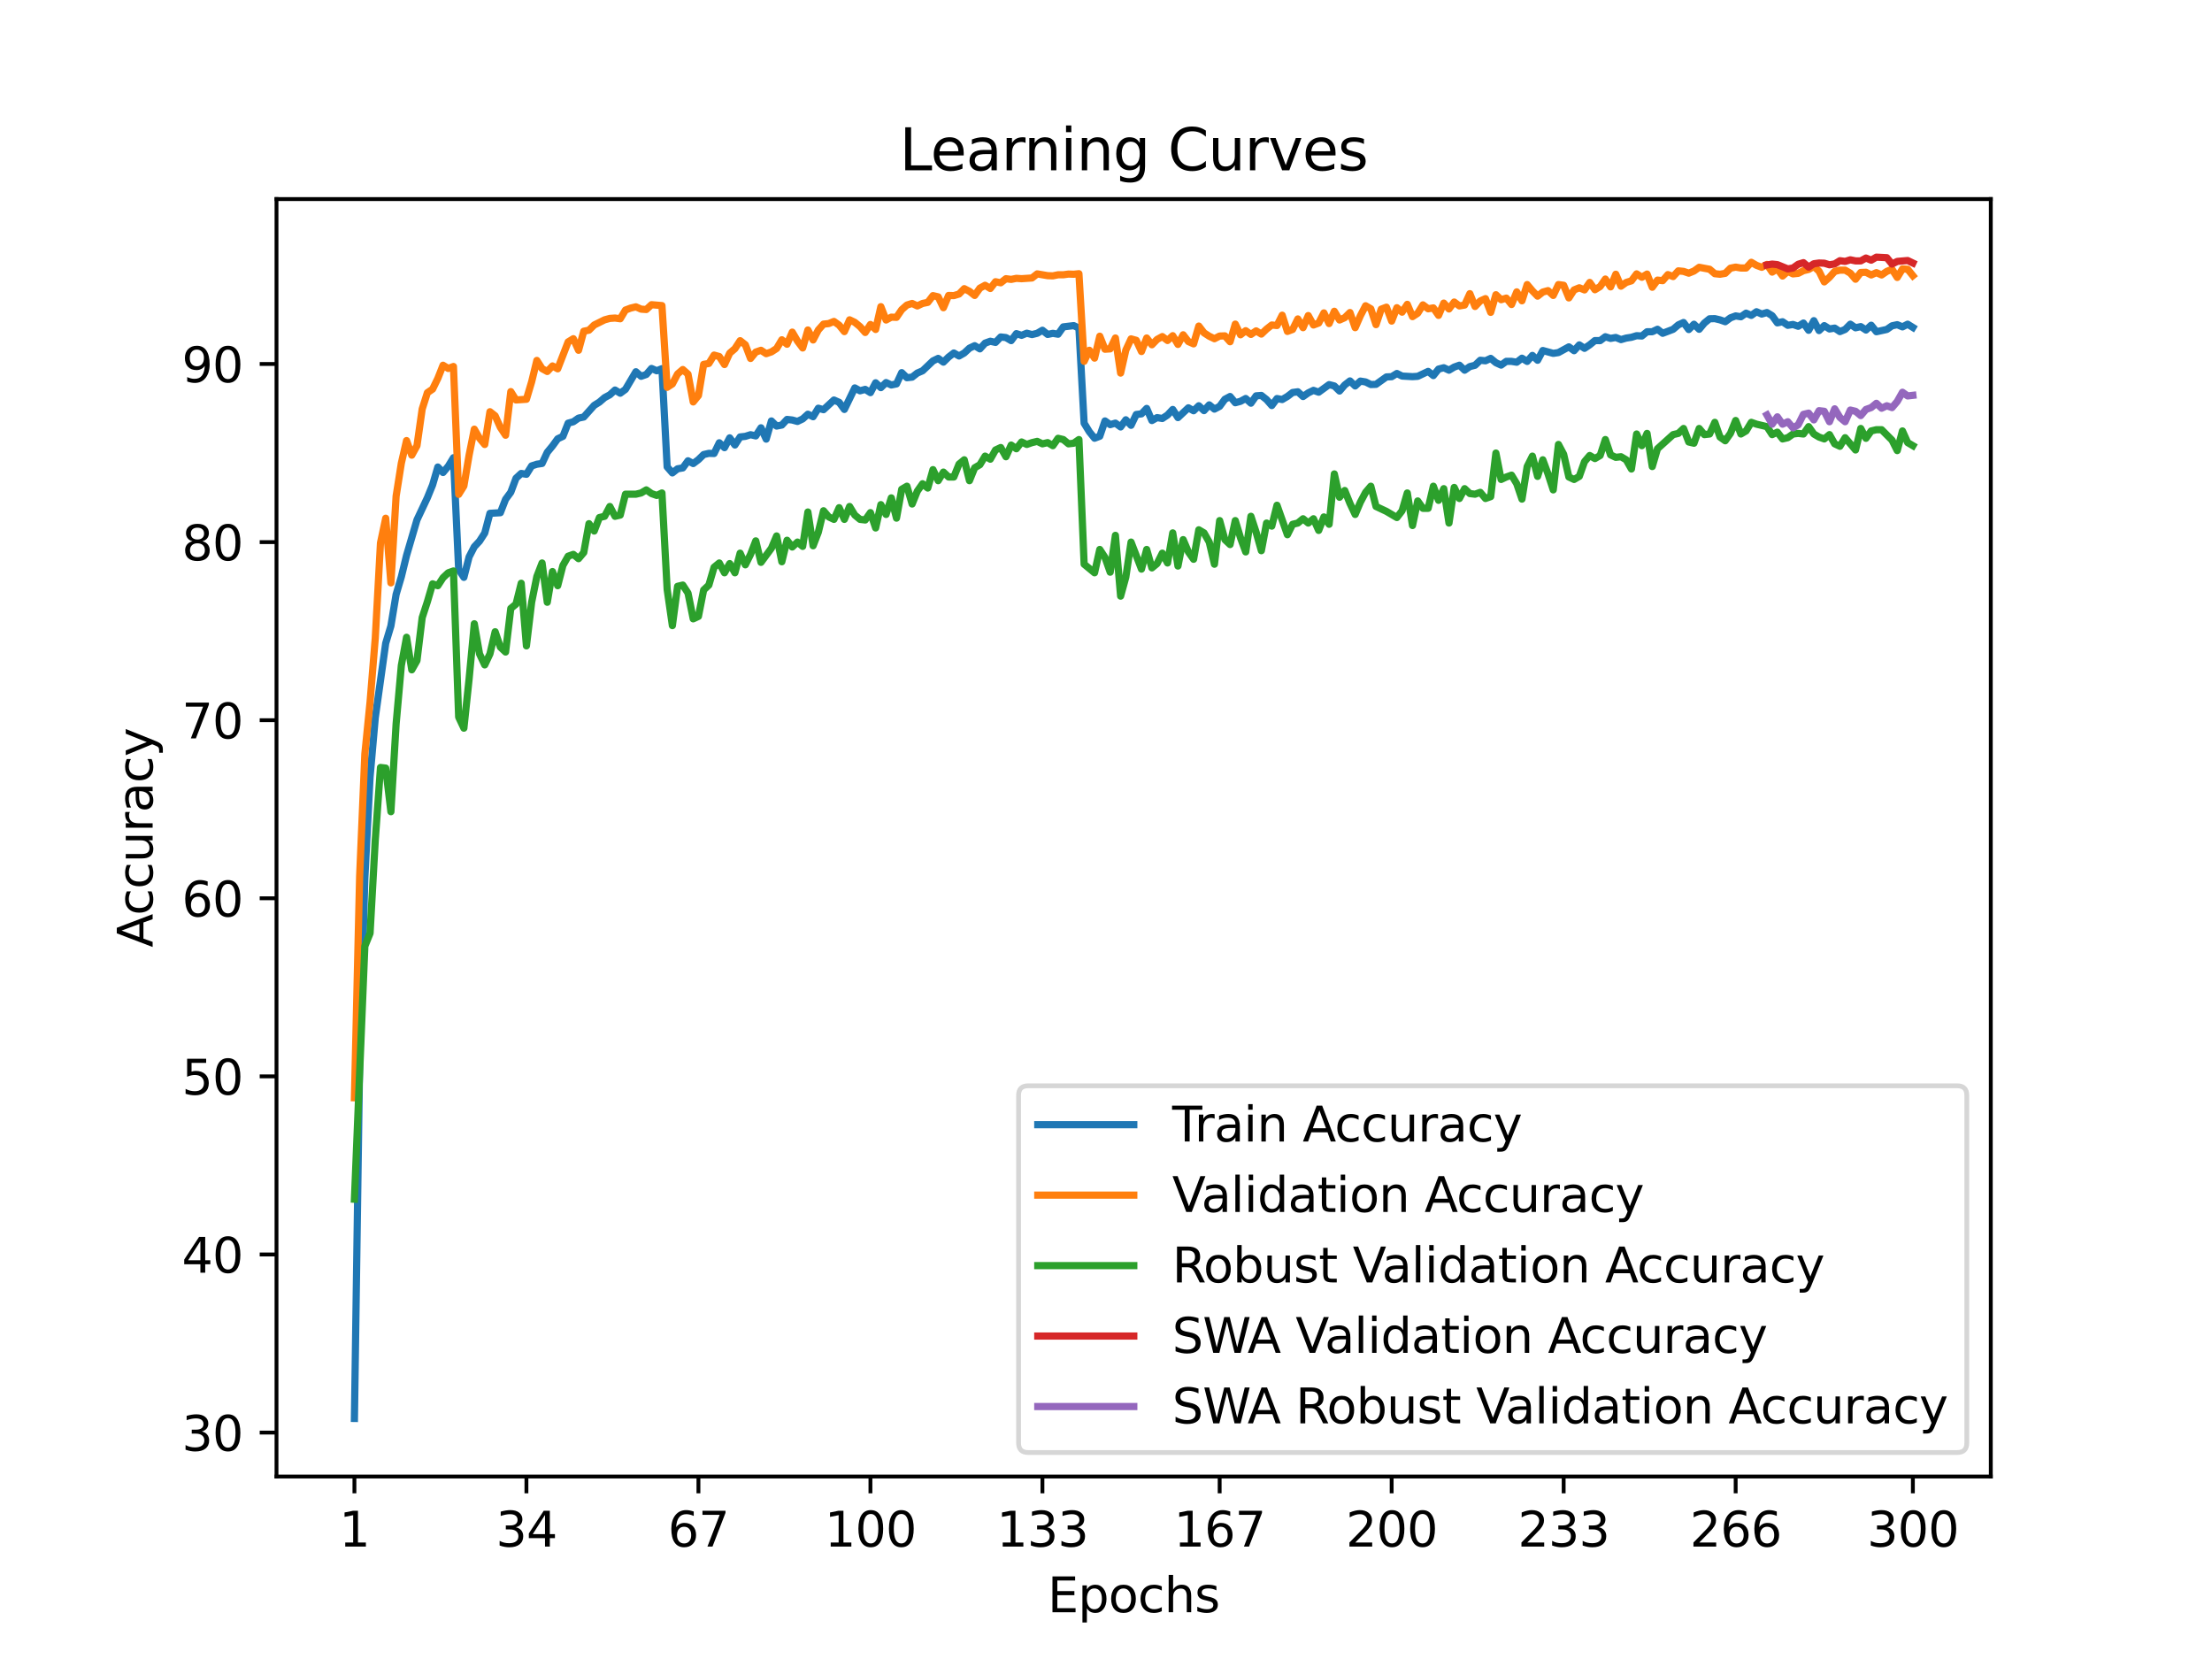 <?xml version="1.0" encoding="utf-8" standalone="no"?>
<!DOCTYPE svg PUBLIC "-//W3C//DTD SVG 1.1//EN"
  "http://www.w3.org/Graphics/SVG/1.1/DTD/svg11.dtd">
<svg xmlns:xlink="http://www.w3.org/1999/xlink" width="460.8pt" height="345.6pt" viewBox="0 0 460.8 345.6" xmlns="http://www.w3.org/2000/svg" version="1.1">
 <defs>
  <style type="text/css">*{stroke-linejoin: round; stroke-linecap: butt}</style>
 </defs>
 <g id="figure_1">
  <g id="patch_1">
   <path d="M 0 345.6 
L 460.8 345.6 
L 460.8 0 
L 0 0 
z
" style="fill: #ffffff"/>
  </g>
  <g id="axes_1">
   <g id="patch_2">
    <path d="M 57.6 307.584 
L 414.72 307.584 
L 414.72 41.472 
L 57.6 41.472 
z
" style="fill: #ffffff"/>
   </g>
   <g id="matplotlib.axis_1">
    <g id="xtick_1">
     <g id="line2d_1">
      <defs>
       <path id="mb49440e8ff" d="M 0 0 
L 0 3.5 
" style="stroke: #000000; stroke-width: 0.8"/>
      </defs>
      <g>
       <use xlink:href="#mb49440e8ff" x="73.833" y="307.584" style="stroke: #000000; stroke-width: 0.8"/>
      </g>
     </g>
     <g id="text_1">
      <!-- 1 -->
      <g transform="translate(70.651 322.182) scale(0.1 -0.1)">
       <defs>
        <path id="DejaVuSans-31" d="M 794 531 
L 1825 531 
L 1825 4091 
L 703 3866 
L 703 4441 
L 1819 4666 
L 2450 4666 
L 2450 531 
L 3481 531 
L 3481 0 
L 794 0 
L 794 531 
z
" transform="scale(0.016)"/>
       </defs>
       <use xlink:href="#DejaVuSans-31"/>
      </g>
     </g>
    </g>
    <g id="xtick_2">
     <g id="line2d_2">
      <g>
       <use xlink:href="#mb49440e8ff" x="109.664" y="307.584" style="stroke: #000000; stroke-width: 0.8"/>
      </g>
     </g>
     <g id="text_2">
      <!-- 34 -->
      <g transform="translate(103.302 322.182) scale(0.1 -0.1)">
       <defs>
        <path id="DejaVuSans-33" d="M 2597 2516 
Q 3050 2419 3304 2112 
Q 3559 1806 3559 1356 
Q 3559 666 3084 287 
Q 2609 -91 1734 -91 
Q 1441 -91 1130 -33 
Q 819 25 488 141 
L 488 750 
Q 750 597 1062 519 
Q 1375 441 1716 441 
Q 2309 441 2620 675 
Q 2931 909 2931 1356 
Q 2931 1769 2642 2001 
Q 2353 2234 1838 2234 
L 1294 2234 
L 1294 2753 
L 1863 2753 
Q 2328 2753 2575 2939 
Q 2822 3125 2822 3475 
Q 2822 3834 2567 4026 
Q 2313 4219 1838 4219 
Q 1578 4219 1281 4162 
Q 984 4106 628 3988 
L 628 4550 
Q 988 4650 1302 4700 
Q 1616 4750 1894 4750 
Q 2613 4750 3031 4423 
Q 3450 4097 3450 3541 
Q 3450 3153 3228 2886 
Q 3006 2619 2597 2516 
z
" transform="scale(0.016)"/>
        <path id="DejaVuSans-34" d="M 2419 4116 
L 825 1625 
L 2419 1625 
L 2419 4116 
z
M 2253 4666 
L 3047 4666 
L 3047 1625 
L 3713 1625 
L 3713 1100 
L 3047 1100 
L 3047 0 
L 2419 0 
L 2419 1100 
L 313 1100 
L 313 1709 
L 2253 4666 
z
" transform="scale(0.016)"/>
       </defs>
       <use xlink:href="#DejaVuSans-33"/>
       <use xlink:href="#DejaVuSans-34" x="63.623"/>
      </g>
     </g>
    </g>
    <g id="xtick_3">
     <g id="line2d_3">
      <g>
       <use xlink:href="#mb49440e8ff" x="145.496" y="307.584" style="stroke: #000000; stroke-width: 0.8"/>
      </g>
     </g>
     <g id="text_3">
      <!-- 67 -->
      <g transform="translate(139.133 322.182) scale(0.1 -0.1)">
       <defs>
        <path id="DejaVuSans-36" d="M 2113 2584 
Q 1688 2584 1439 2293 
Q 1191 2003 1191 1497 
Q 1191 994 1439 701 
Q 1688 409 2113 409 
Q 2538 409 2786 701 
Q 3034 994 3034 1497 
Q 3034 2003 2786 2293 
Q 2538 2584 2113 2584 
z
M 3366 4563 
L 3366 3988 
Q 3128 4100 2886 4159 
Q 2644 4219 2406 4219 
Q 1781 4219 1451 3797 
Q 1122 3375 1075 2522 
Q 1259 2794 1537 2939 
Q 1816 3084 2150 3084 
Q 2853 3084 3261 2657 
Q 3669 2231 3669 1497 
Q 3669 778 3244 343 
Q 2819 -91 2113 -91 
Q 1303 -91 875 529 
Q 447 1150 447 2328 
Q 447 3434 972 4092 
Q 1497 4750 2381 4750 
Q 2619 4750 2861 4703 
Q 3103 4656 3366 4563 
z
" transform="scale(0.016)"/>
        <path id="DejaVuSans-37" d="M 525 4666 
L 3525 4666 
L 3525 4397 
L 1831 0 
L 1172 0 
L 2766 4134 
L 525 4134 
L 525 4666 
z
" transform="scale(0.016)"/>
       </defs>
       <use xlink:href="#DejaVuSans-36"/>
       <use xlink:href="#DejaVuSans-37" x="63.623"/>
      </g>
     </g>
    </g>
    <g id="xtick_4">
     <g id="line2d_4">
      <g>
       <use xlink:href="#mb49440e8ff" x="181.327" y="307.584" style="stroke: #000000; stroke-width: 0.8"/>
      </g>
     </g>
     <g id="text_4">
      <!-- 100 -->
      <g transform="translate(171.783 322.182) scale(0.1 -0.1)">
       <defs>
        <path id="DejaVuSans-30" d="M 2034 4250 
Q 1547 4250 1301 3770 
Q 1056 3291 1056 2328 
Q 1056 1369 1301 889 
Q 1547 409 2034 409 
Q 2525 409 2770 889 
Q 3016 1369 3016 2328 
Q 3016 3291 2770 3770 
Q 2525 4250 2034 4250 
z
M 2034 4750 
Q 2819 4750 3233 4129 
Q 3647 3509 3647 2328 
Q 3647 1150 3233 529 
Q 2819 -91 2034 -91 
Q 1250 -91 836 529 
Q 422 1150 422 2328 
Q 422 3509 836 4129 
Q 1250 4750 2034 4750 
z
" transform="scale(0.016)"/>
       </defs>
       <use xlink:href="#DejaVuSans-31"/>
       <use xlink:href="#DejaVuSans-30" x="63.623"/>
       <use xlink:href="#DejaVuSans-30" x="127.246"/>
      </g>
     </g>
    </g>
    <g id="xtick_5">
     <g id="line2d_5">
      <g>
       <use xlink:href="#mb49440e8ff" x="217.158" y="307.584" style="stroke: #000000; stroke-width: 0.8"/>
      </g>
     </g>
     <g id="text_5">
      <!-- 133 -->
      <g transform="translate(207.615 322.182) scale(0.1 -0.1)">
       <use xlink:href="#DejaVuSans-31"/>
       <use xlink:href="#DejaVuSans-33" x="63.623"/>
       <use xlink:href="#DejaVuSans-33" x="127.246"/>
      </g>
     </g>
    </g>
    <g id="xtick_6">
     <g id="line2d_6">
      <g>
       <use xlink:href="#mb49440e8ff" x="254.076" y="307.584" style="stroke: #000000; stroke-width: 0.8"/>
      </g>
     </g>
     <g id="text_6">
      <!-- 167 -->
      <g transform="translate(244.532 322.182) scale(0.1 -0.1)">
       <use xlink:href="#DejaVuSans-31"/>
       <use xlink:href="#DejaVuSans-36" x="63.623"/>
       <use xlink:href="#DejaVuSans-37" x="127.246"/>
      </g>
     </g>
    </g>
    <g id="xtick_7">
     <g id="line2d_7">
      <g>
       <use xlink:href="#mb49440e8ff" x="289.907" y="307.584" style="stroke: #000000; stroke-width: 0.8"/>
      </g>
     </g>
     <g id="text_7">
      <!-- 200 -->
      <g transform="translate(280.363 322.182) scale(0.1 -0.1)">
       <defs>
        <path id="DejaVuSans-32" d="M 1228 531 
L 3431 531 
L 3431 0 
L 469 0 
L 469 531 
Q 828 903 1448 1529 
Q 2069 2156 2228 2338 
Q 2531 2678 2651 2914 
Q 2772 3150 2772 3378 
Q 2772 3750 2511 3984 
Q 2250 4219 1831 4219 
Q 1534 4219 1204 4116 
Q 875 4013 500 3803 
L 500 4441 
Q 881 4594 1212 4672 
Q 1544 4750 1819 4750 
Q 2544 4750 2975 4387 
Q 3406 4025 3406 3419 
Q 3406 3131 3298 2873 
Q 3191 2616 2906 2266 
Q 2828 2175 2409 1742 
Q 1991 1309 1228 531 
z
" transform="scale(0.016)"/>
       </defs>
       <use xlink:href="#DejaVuSans-32"/>
       <use xlink:href="#DejaVuSans-30" x="63.623"/>
       <use xlink:href="#DejaVuSans-30" x="127.246"/>
      </g>
     </g>
    </g>
    <g id="xtick_8">
     <g id="line2d_8">
      <g>
       <use xlink:href="#mb49440e8ff" x="325.739" y="307.584" style="stroke: #000000; stroke-width: 0.8"/>
      </g>
     </g>
     <g id="text_8">
      <!-- 233 -->
      <g transform="translate(316.195 322.182) scale(0.1 -0.1)">
       <use xlink:href="#DejaVuSans-32"/>
       <use xlink:href="#DejaVuSans-33" x="63.623"/>
       <use xlink:href="#DejaVuSans-33" x="127.246"/>
      </g>
     </g>
    </g>
    <g id="xtick_9">
     <g id="line2d_9">
      <g>
       <use xlink:href="#mb49440e8ff" x="361.57" y="307.584" style="stroke: #000000; stroke-width: 0.8"/>
      </g>
     </g>
     <g id="text_9">
      <!-- 266 -->
      <g transform="translate(352.026 322.182) scale(0.1 -0.1)">
       <use xlink:href="#DejaVuSans-32"/>
       <use xlink:href="#DejaVuSans-36" x="63.623"/>
       <use xlink:href="#DejaVuSans-36" x="127.246"/>
      </g>
     </g>
    </g>
    <g id="xtick_10">
     <g id="line2d_10">
      <g>
       <use xlink:href="#mb49440e8ff" x="398.487" y="307.584" style="stroke: #000000; stroke-width: 0.8"/>
      </g>
     </g>
     <g id="text_10">
      <!-- 300 -->
      <g transform="translate(388.944 322.182) scale(0.1 -0.1)">
       <use xlink:href="#DejaVuSans-33"/>
       <use xlink:href="#DejaVuSans-30" x="63.623"/>
       <use xlink:href="#DejaVuSans-30" x="127.246"/>
      </g>
     </g>
    </g>
    <g id="text_11">
     <!-- Epochs -->
     <g transform="translate(218.244 335.861) scale(0.1 -0.1)">
      <defs>
       <path id="DejaVuSans-45" d="M 628 4666 
L 3578 4666 
L 3578 4134 
L 1259 4134 
L 1259 2753 
L 3481 2753 
L 3481 2222 
L 1259 2222 
L 1259 531 
L 3634 531 
L 3634 0 
L 628 0 
L 628 4666 
z
" transform="scale(0.016)"/>
       <path id="DejaVuSans-70" d="M 1159 525 
L 1159 -1331 
L 581 -1331 
L 581 3500 
L 1159 3500 
L 1159 2969 
Q 1341 3281 1617 3432 
Q 1894 3584 2278 3584 
Q 2916 3584 3314 3078 
Q 3713 2572 3713 1747 
Q 3713 922 3314 415 
Q 2916 -91 2278 -91 
Q 1894 -91 1617 61 
Q 1341 213 1159 525 
z
M 3116 1747 
Q 3116 2381 2855 2742 
Q 2594 3103 2138 3103 
Q 1681 3103 1420 2742 
Q 1159 2381 1159 1747 
Q 1159 1113 1420 752 
Q 1681 391 2138 391 
Q 2594 391 2855 752 
Q 3116 1113 3116 1747 
z
" transform="scale(0.016)"/>
       <path id="DejaVuSans-6f" d="M 1959 3097 
Q 1497 3097 1228 2736 
Q 959 2375 959 1747 
Q 959 1119 1226 758 
Q 1494 397 1959 397 
Q 2419 397 2687 759 
Q 2956 1122 2956 1747 
Q 2956 2369 2687 2733 
Q 2419 3097 1959 3097 
z
M 1959 3584 
Q 2709 3584 3137 3096 
Q 3566 2609 3566 1747 
Q 3566 888 3137 398 
Q 2709 -91 1959 -91 
Q 1206 -91 779 398 
Q 353 888 353 1747 
Q 353 2609 779 3096 
Q 1206 3584 1959 3584 
z
" transform="scale(0.016)"/>
       <path id="DejaVuSans-63" d="M 3122 3366 
L 3122 2828 
Q 2878 2963 2633 3030 
Q 2388 3097 2138 3097 
Q 1578 3097 1268 2742 
Q 959 2388 959 1747 
Q 959 1106 1268 751 
Q 1578 397 2138 397 
Q 2388 397 2633 464 
Q 2878 531 3122 666 
L 3122 134 
Q 2881 22 2623 -34 
Q 2366 -91 2075 -91 
Q 1284 -91 818 406 
Q 353 903 353 1747 
Q 353 2603 823 3093 
Q 1294 3584 2113 3584 
Q 2378 3584 2631 3529 
Q 2884 3475 3122 3366 
z
" transform="scale(0.016)"/>
       <path id="DejaVuSans-68" d="M 3513 2113 
L 3513 0 
L 2938 0 
L 2938 2094 
Q 2938 2591 2744 2837 
Q 2550 3084 2163 3084 
Q 1697 3084 1428 2787 
Q 1159 2491 1159 1978 
L 1159 0 
L 581 0 
L 581 4863 
L 1159 4863 
L 1159 2956 
Q 1366 3272 1645 3428 
Q 1925 3584 2291 3584 
Q 2894 3584 3203 3211 
Q 3513 2838 3513 2113 
z
" transform="scale(0.016)"/>
       <path id="DejaVuSans-73" d="M 2834 3397 
L 2834 2853 
Q 2591 2978 2328 3040 
Q 2066 3103 1784 3103 
Q 1356 3103 1142 2972 
Q 928 2841 928 2578 
Q 928 2378 1081 2264 
Q 1234 2150 1697 2047 
L 1894 2003 
Q 2506 1872 2764 1633 
Q 3022 1394 3022 966 
Q 3022 478 2636 193 
Q 2250 -91 1575 -91 
Q 1294 -91 989 -36 
Q 684 19 347 128 
L 347 722 
Q 666 556 975 473 
Q 1284 391 1588 391 
Q 1994 391 2212 530 
Q 2431 669 2431 922 
Q 2431 1156 2273 1281 
Q 2116 1406 1581 1522 
L 1381 1569 
Q 847 1681 609 1914 
Q 372 2147 372 2553 
Q 372 3047 722 3315 
Q 1072 3584 1716 3584 
Q 2034 3584 2315 3537 
Q 2597 3491 2834 3397 
z
" transform="scale(0.016)"/>
      </defs>
      <use xlink:href="#DejaVuSans-45"/>
      <use xlink:href="#DejaVuSans-70" x="63.184"/>
      <use xlink:href="#DejaVuSans-6f" x="126.66"/>
      <use xlink:href="#DejaVuSans-63" x="187.842"/>
      <use xlink:href="#DejaVuSans-68" x="242.822"/>
      <use xlink:href="#DejaVuSans-73" x="306.201"/>
     </g>
    </g>
   </g>
   <g id="matplotlib.axis_2">
    <g id="ytick_1">
     <g id="line2d_11">
      <defs>
       <path id="m3b16e7bdd0" d="M 0 0 
L -3.5 0 
" style="stroke: #000000; stroke-width: 0.8"/>
      </defs>
      <g>
       <use xlink:href="#m3b16e7bdd0" x="57.6" y="298.428" style="stroke: #000000; stroke-width: 0.8"/>
      </g>
     </g>
     <g id="text_12">
      <!-- 30 -->
      <g transform="translate(37.875 302.227) scale(0.1 -0.1)">
       <use xlink:href="#DejaVuSans-33"/>
       <use xlink:href="#DejaVuSans-30" x="63.623"/>
      </g>
     </g>
    </g>
    <g id="ytick_2">
     <g id="line2d_12">
      <g>
       <use xlink:href="#m3b16e7bdd0" x="57.6" y="261.328" style="stroke: #000000; stroke-width: 0.8"/>
      </g>
     </g>
     <g id="text_13">
      <!-- 40 -->
      <g transform="translate(37.875 265.127) scale(0.1 -0.1)">
       <use xlink:href="#DejaVuSans-34"/>
       <use xlink:href="#DejaVuSans-30" x="63.623"/>
      </g>
     </g>
    </g>
    <g id="ytick_3">
     <g id="line2d_13">
      <g>
       <use xlink:href="#m3b16e7bdd0" x="57.6" y="224.228" style="stroke: #000000; stroke-width: 0.8"/>
      </g>
     </g>
     <g id="text_14">
      <!-- 50 -->
      <g transform="translate(37.875 228.027) scale(0.1 -0.1)">
       <defs>
        <path id="DejaVuSans-35" d="M 691 4666 
L 3169 4666 
L 3169 4134 
L 1269 4134 
L 1269 2991 
Q 1406 3038 1543 3061 
Q 1681 3084 1819 3084 
Q 2600 3084 3056 2656 
Q 3513 2228 3513 1497 
Q 3513 744 3044 326 
Q 2575 -91 1722 -91 
Q 1428 -91 1123 -41 
Q 819 9 494 109 
L 494 744 
Q 775 591 1075 516 
Q 1375 441 1709 441 
Q 2250 441 2565 725 
Q 2881 1009 2881 1497 
Q 2881 1984 2565 2268 
Q 2250 2553 1709 2553 
Q 1456 2553 1204 2497 
Q 953 2441 691 2322 
L 691 4666 
z
" transform="scale(0.016)"/>
       </defs>
       <use xlink:href="#DejaVuSans-35"/>
       <use xlink:href="#DejaVuSans-30" x="63.623"/>
      </g>
     </g>
    </g>
    <g id="ytick_4">
     <g id="line2d_14">
      <g>
       <use xlink:href="#m3b16e7bdd0" x="57.6" y="187.128" style="stroke: #000000; stroke-width: 0.8"/>
      </g>
     </g>
     <g id="text_15">
      <!-- 60 -->
      <g transform="translate(37.875 190.927) scale(0.1 -0.1)">
       <use xlink:href="#DejaVuSans-36"/>
       <use xlink:href="#DejaVuSans-30" x="63.623"/>
      </g>
     </g>
    </g>
    <g id="ytick_5">
     <g id="line2d_15">
      <g>
       <use xlink:href="#m3b16e7bdd0" x="57.6" y="150.028" style="stroke: #000000; stroke-width: 0.8"/>
      </g>
     </g>
     <g id="text_16">
      <!-- 70 -->
      <g transform="translate(37.875 153.827) scale(0.1 -0.1)">
       <use xlink:href="#DejaVuSans-37"/>
       <use xlink:href="#DejaVuSans-30" x="63.623"/>
      </g>
     </g>
    </g>
    <g id="ytick_6">
     <g id="line2d_16">
      <g>
       <use xlink:href="#m3b16e7bdd0" x="57.6" y="112.928" style="stroke: #000000; stroke-width: 0.8"/>
      </g>
     </g>
     <g id="text_17">
      <!-- 80 -->
      <g transform="translate(37.875 116.727) scale(0.1 -0.1)">
       <defs>
        <path id="DejaVuSans-38" d="M 2034 2216 
Q 1584 2216 1326 1975 
Q 1069 1734 1069 1313 
Q 1069 891 1326 650 
Q 1584 409 2034 409 
Q 2484 409 2743 651 
Q 3003 894 3003 1313 
Q 3003 1734 2745 1975 
Q 2488 2216 2034 2216 
z
M 1403 2484 
Q 997 2584 770 2862 
Q 544 3141 544 3541 
Q 544 4100 942 4425 
Q 1341 4750 2034 4750 
Q 2731 4750 3128 4425 
Q 3525 4100 3525 3541 
Q 3525 3141 3298 2862 
Q 3072 2584 2669 2484 
Q 3125 2378 3379 2068 
Q 3634 1759 3634 1313 
Q 3634 634 3220 271 
Q 2806 -91 2034 -91 
Q 1263 -91 848 271 
Q 434 634 434 1313 
Q 434 1759 690 2068 
Q 947 2378 1403 2484 
z
M 1172 3481 
Q 1172 3119 1398 2916 
Q 1625 2713 2034 2713 
Q 2441 2713 2670 2916 
Q 2900 3119 2900 3481 
Q 2900 3844 2670 4047 
Q 2441 4250 2034 4250 
Q 1625 4250 1398 4047 
Q 1172 3844 1172 3481 
z
" transform="scale(0.016)"/>
       </defs>
       <use xlink:href="#DejaVuSans-38"/>
       <use xlink:href="#DejaVuSans-30" x="63.623"/>
      </g>
     </g>
    </g>
    <g id="ytick_7">
     <g id="line2d_17">
      <g>
       <use xlink:href="#m3b16e7bdd0" x="57.6" y="75.828" style="stroke: #000000; stroke-width: 0.8"/>
      </g>
     </g>
     <g id="text_18">
      <!-- 90 -->
      <g transform="translate(37.875 79.627) scale(0.1 -0.1)">
       <defs>
        <path id="DejaVuSans-39" d="M 703 97 
L 703 672 
Q 941 559 1184 500 
Q 1428 441 1663 441 
Q 2288 441 2617 861 
Q 2947 1281 2994 2138 
Q 2813 1869 2534 1725 
Q 2256 1581 1919 1581 
Q 1219 1581 811 2004 
Q 403 2428 403 3163 
Q 403 3881 828 4315 
Q 1253 4750 1959 4750 
Q 2769 4750 3195 4129 
Q 3622 3509 3622 2328 
Q 3622 1225 3098 567 
Q 2575 -91 1691 -91 
Q 1453 -91 1209 -44 
Q 966 3 703 97 
z
M 1959 2075 
Q 2384 2075 2632 2365 
Q 2881 2656 2881 3163 
Q 2881 3666 2632 3958 
Q 2384 4250 1959 4250 
Q 1534 4250 1286 3958 
Q 1038 3666 1038 3163 
Q 1038 2656 1286 2365 
Q 1534 2075 1959 2075 
z
" transform="scale(0.016)"/>
       </defs>
       <use xlink:href="#DejaVuSans-39"/>
       <use xlink:href="#DejaVuSans-30" x="63.623"/>
      </g>
     </g>
    </g>
    <g id="text_19">
     <!-- Accuracy -->
     <g transform="translate(31.795 197.356) rotate(-90) scale(0.1 -0.1)">
      <defs>
       <path id="DejaVuSans-41" d="M 2188 4044 
L 1331 1722 
L 3047 1722 
L 2188 4044 
z
M 1831 4666 
L 2547 4666 
L 4325 0 
L 3669 0 
L 3244 1197 
L 1141 1197 
L 716 0 
L 50 0 
L 1831 4666 
z
" transform="scale(0.016)"/>
       <path id="DejaVuSans-75" d="M 544 1381 
L 544 3500 
L 1119 3500 
L 1119 1403 
Q 1119 906 1312 657 
Q 1506 409 1894 409 
Q 2359 409 2629 706 
Q 2900 1003 2900 1516 
L 2900 3500 
L 3475 3500 
L 3475 0 
L 2900 0 
L 2900 538 
Q 2691 219 2414 64 
Q 2138 -91 1772 -91 
Q 1169 -91 856 284 
Q 544 659 544 1381 
z
M 1991 3584 
L 1991 3584 
z
" transform="scale(0.016)"/>
       <path id="DejaVuSans-72" d="M 2631 2963 
Q 2534 3019 2420 3045 
Q 2306 3072 2169 3072 
Q 1681 3072 1420 2755 
Q 1159 2438 1159 1844 
L 1159 0 
L 581 0 
L 581 3500 
L 1159 3500 
L 1159 2956 
Q 1341 3275 1631 3429 
Q 1922 3584 2338 3584 
Q 2397 3584 2469 3576 
Q 2541 3569 2628 3553 
L 2631 2963 
z
" transform="scale(0.016)"/>
       <path id="DejaVuSans-61" d="M 2194 1759 
Q 1497 1759 1228 1600 
Q 959 1441 959 1056 
Q 959 750 1161 570 
Q 1363 391 1709 391 
Q 2188 391 2477 730 
Q 2766 1069 2766 1631 
L 2766 1759 
L 2194 1759 
z
M 3341 1997 
L 3341 0 
L 2766 0 
L 2766 531 
Q 2569 213 2275 61 
Q 1981 -91 1556 -91 
Q 1019 -91 701 211 
Q 384 513 384 1019 
Q 384 1609 779 1909 
Q 1175 2209 1959 2209 
L 2766 2209 
L 2766 2266 
Q 2766 2663 2505 2880 
Q 2244 3097 1772 3097 
Q 1472 3097 1187 3025 
Q 903 2953 641 2809 
L 641 3341 
Q 956 3463 1253 3523 
Q 1550 3584 1831 3584 
Q 2591 3584 2966 3190 
Q 3341 2797 3341 1997 
z
" transform="scale(0.016)"/>
       <path id="DejaVuSans-79" d="M 2059 -325 
Q 1816 -950 1584 -1140 
Q 1353 -1331 966 -1331 
L 506 -1331 
L 506 -850 
L 844 -850 
Q 1081 -850 1212 -737 
Q 1344 -625 1503 -206 
L 1606 56 
L 191 3500 
L 800 3500 
L 1894 763 
L 2988 3500 
L 3597 3500 
L 2059 -325 
z
" transform="scale(0.016)"/>
      </defs>
      <use xlink:href="#DejaVuSans-41"/>
      <use xlink:href="#DejaVuSans-63" x="66.658"/>
      <use xlink:href="#DejaVuSans-63" x="121.639"/>
      <use xlink:href="#DejaVuSans-75" x="176.619"/>
      <use xlink:href="#DejaVuSans-72" x="239.998"/>
      <use xlink:href="#DejaVuSans-61" x="281.111"/>
      <use xlink:href="#DejaVuSans-63" x="342.391"/>
      <use xlink:href="#DejaVuSans-79" x="397.371"/>
     </g>
    </g>
   </g>
   <g id="line2d_18">
    <path d="M 73.833 295.488 
L 74.919 220.982 
L 76.004 182.936 
L 77.09 161.863 
L 78.176 149.518 
L 80.348 134.01 
L 81.433 130.393 
L 82.519 123.826 
L 83.605 120.153 
L 84.691 115.711 
L 86.862 108.3 
L 89.034 103.681 
L 90.12 101.01 
L 91.206 97.29 
L 92.291 98.431 
L 93.377 97.133 
L 94.463 95.352 
L 95.549 118.632 
L 96.635 120.274 
L 97.72 116.017 
L 98.806 113.902 
L 99.892 112.733 
L 100.978 111.054 
L 102.064 106.936 
L 104.235 106.807 
L 105.321 104.015 
L 106.407 102.54 
L 107.493 99.628 
L 108.578 98.626 
L 109.664 98.802 
L 110.75 97.059 
L 111.836 96.706 
L 112.922 96.548 
L 114.007 94.22 
L 115.093 92.903 
L 116.179 91.41 
L 117.265 90.9 
L 118.351 88.154 
L 119.436 87.858 
L 120.522 87.097 
L 121.608 86.875 
L 123.78 84.444 
L 124.865 83.767 
L 125.951 82.831 
L 127.037 82.246 
L 128.123 81.254 
L 129.209 81.912 
L 130.294 81.115 
L 132.466 77.442 
L 133.552 78.388 
L 134.638 78.008 
L 135.723 76.756 
L 136.809 77.238 
L 137.895 76.802 
L 138.981 97.263 
L 140.067 98.515 
L 141.152 97.661 
L 142.238 97.476 
L 143.324 95.992 
L 144.41 96.567 
L 145.496 95.751 
L 146.581 94.693 
L 147.667 94.443 
L 148.753 94.471 
L 149.839 92.236 
L 150.925 93.256 
L 152.01 91.215 
L 153.096 92.699 
L 154.182 91.02 
L 155.268 90.9 
L 156.354 90.557 
L 157.439 90.807 
L 158.525 89.119 
L 159.611 91.475 
L 160.697 87.691 
L 161.783 88.757 
L 162.868 88.544 
L 163.954 87.375 
L 165.04 87.496 
L 166.126 87.793 
L 167.212 87.273 
L 168.297 86.29 
L 169.383 86.81 
L 170.469 85.038 
L 171.555 85.344 
L 173.726 83.331 
L 174.812 83.814 
L 175.898 85.289 
L 178.07 80.809 
L 179.155 81.412 
L 180.241 81.115 
L 181.327 81.792 
L 182.413 79.742 
L 183.499 80.753 
L 184.584 79.696 
L 185.67 80.197 
L 186.756 79.974 
L 187.842 77.627 
L 188.928 78.685 
L 190.013 78.564 
L 191.099 77.711 
L 192.185 77.247 
L 194.357 75.179 
L 195.442 74.659 
L 196.528 75.438 
L 197.614 74.372 
L 198.7 73.537 
L 199.786 74.159 
L 200.871 73.537 
L 201.957 72.526 
L 203.043 72.016 
L 204.129 72.675 
L 205.215 71.478 
L 206.3 71.088 
L 207.386 71.33 
L 208.472 70.198 
L 209.558 70.319 
L 210.644 70.959 
L 211.729 69.502 
L 212.815 69.855 
L 213.901 69.41 
L 214.987 69.697 
L 216.073 69.428 
L 217.158 68.798 
L 218.244 69.669 
L 219.33 69.438 
L 220.416 69.623 
L 221.502 68.093 
L 223.673 67.833 
L 224.759 68.343 
L 225.845 88.164 
L 226.931 89.945 
L 228.016 91.289 
L 229.102 90.881 
L 230.188 87.691 
L 231.274 88.461 
L 232.36 88.145 
L 233.445 88.943 
L 234.531 87.45 
L 235.617 88.6 
L 236.703 86.346 
L 237.789 86.216 
L 238.875 85.084 
L 239.96 87.607 
L 241.046 86.995 
L 242.132 87.181 
L 243.218 86.457 
L 244.304 85.298 
L 245.389 86.995 
L 247.561 84.955 
L 248.647 85.567 
L 249.733 84.528 
L 250.818 85.539 
L 251.904 84.342 
L 252.99 85.224 
L 254.076 84.649 
L 255.162 83.174 
L 256.247 82.599 
L 257.333 83.897 
L 258.419 83.6 
L 259.505 83.016 
L 260.591 83.99 
L 261.676 82.46 
L 262.762 82.376 
L 263.848 83.239 
L 264.934 84.482 
L 266.02 83.025 
L 267.105 83.229 
L 268.191 82.589 
L 269.277 81.764 
L 270.363 81.616 
L 271.449 82.608 
L 272.534 81.847 
L 273.62 81.319 
L 274.706 81.699 
L 276.878 80.122 
L 277.963 80.401 
L 279.049 81.458 
L 280.135 80.197 
L 281.221 79.353 
L 282.307 80.401 
L 283.392 79.39 
L 284.478 79.566 
L 285.564 80.104 
L 286.65 80.067 
L 288.821 78.518 
L 289.907 78.471 
L 290.993 77.804 
L 292.079 78.342 
L 294.25 78.462 
L 295.336 78.397 
L 297.508 77.368 
L 298.594 78.24 
L 299.679 76.885 
L 300.765 76.607 
L 301.851 77.117 
L 302.937 76.468 
L 304.023 76.078 
L 305.108 77.117 
L 306.194 76.366 
L 307.28 76.088 
L 308.366 75.049 
L 309.452 75.16 
L 310.537 74.659 
L 311.623 75.559 
L 312.709 76.06 
L 313.795 75.272 
L 314.881 75.281 
L 315.966 75.457 
L 317.052 74.622 
L 318.138 75.29 
L 319.224 74.038 
L 320.31 75.049 
L 321.395 73.018 
L 323.567 73.611 
L 324.653 73.444 
L 326.824 72.257 
L 327.91 73.055 
L 328.996 71.849 
L 330.082 72.563 
L 331.168 71.83 
L 332.253 70.949 
L 333.339 70.959 
L 334.425 70.152 
L 335.511 70.495 
L 336.597 70.3 
L 337.682 70.745 
L 338.768 70.43 
L 339.854 70.263 
L 340.94 69.929 
L 342.026 69.994 
L 343.111 69.113 
L 344.197 69.104 
L 345.283 68.594 
L 346.369 69.428 
L 348.54 68.603 
L 349.626 67.675 
L 350.712 67.184 
L 351.798 68.649 
L 352.884 67.545 
L 353.969 68.594 
L 355.055 67.295 
L 356.141 66.405 
L 357.227 66.377 
L 358.313 66.636 
L 359.398 67.017 
L 360.484 66.21 
L 361.57 65.811 
L 362.656 65.987 
L 363.742 65.236 
L 364.827 65.7 
L 365.913 64.939 
L 366.999 65.421 
L 368.085 65.106 
L 369.171 65.765 
L 370.256 67.258 
L 371.342 67.026 
L 372.428 67.768 
L 373.514 67.592 
L 374.6 67.972 
L 375.685 67.295 
L 376.771 68.807 
L 377.857 66.803 
L 378.943 68.862 
L 380.029 67.833 
L 381.114 68.529 
L 382.2 68.352 
L 383.286 69.076 
L 384.372 68.631 
L 385.458 67.536 
L 386.543 68.287 
L 387.629 68.037 
L 388.715 68.751 
L 389.801 67.749 
L 390.887 69.104 
L 393.058 68.631 
L 394.144 67.87 
L 395.23 67.638 
L 396.316 68.093 
L 397.401 67.536 
L 398.487 68.213 
L 398.487 68.213 
" clip-path="url(#p68f4f1692e)" style="fill: none; stroke: #1f77b4; stroke-width: 1.5; stroke-linecap: square"/>
   </g>
   <g id="line2d_19">
    <path d="M 73.833 228.68 
L 74.919 182.602 
L 76.004 157.077 
L 77.09 146.244 
L 78.176 132.925 
L 79.262 113.114 
L 80.348 107.957 
L 81.433 121.424 
L 82.519 103.356 
L 83.605 96.493 
L 84.691 91.781 
L 85.777 94.823 
L 86.862 92.857 
L 87.948 85.214 
L 89.034 81.801 
L 90.12 81.059 
L 91.206 78.833 
L 92.291 76.088 
L 93.377 76.756 
L 94.463 76.347 
L 95.549 102.985 
L 96.635 101.242 
L 97.72 94.823 
L 98.806 89.407 
L 99.892 91.299 
L 100.978 92.597 
L 102.064 85.771 
L 103.149 86.624 
L 104.235 89.036 
L 105.321 90.668 
L 106.407 81.579 
L 107.493 83.322 
L 109.664 83.174 
L 110.75 79.538 
L 111.836 75.086 
L 112.922 76.793 
L 114.007 77.386 
L 115.093 76.236 
L 116.179 76.83 
L 118.351 71.228 
L 119.436 70.56 
L 120.522 72.971 
L 121.608 69.002 
L 122.694 68.779 
L 123.78 67.703 
L 125.951 66.627 
L 127.037 66.33 
L 128.123 66.256 
L 129.209 66.405 
L 130.294 64.587 
L 131.38 64.179 
L 132.466 63.919 
L 133.552 64.401 
L 134.638 64.475 
L 135.723 63.474 
L 137.895 63.659 
L 138.981 80.688 
L 140.067 79.983 
L 141.152 77.906 
L 142.238 76.978 
L 143.324 77.943 
L 144.41 83.73 
L 145.496 82.395 
L 146.581 75.902 
L 147.667 75.717 
L 148.753 73.973 
L 149.839 74.27 
L 150.925 75.939 
L 152.01 73.565 
L 153.096 72.637 
L 154.182 70.968 
L 155.268 71.821 
L 156.354 74.678 
L 157.439 73.342 
L 158.525 72.971 
L 159.611 73.676 
L 160.697 73.305 
L 161.783 72.6 
L 162.868 70.782 
L 163.954 71.71 
L 165.04 69.187 
L 166.126 71.042 
L 167.212 72.489 
L 168.297 68.742 
L 169.383 70.82 
L 170.469 68.742 
L 171.555 67.518 
L 172.641 67.406 
L 173.726 66.961 
L 174.812 67.74 
L 175.898 69.076 
L 176.984 66.627 
L 178.07 67.147 
L 179.155 68.037 
L 180.241 69.261 
L 181.327 67.592 
L 182.413 68.631 
L 183.499 63.882 
L 184.584 66.664 
L 185.67 66.071 
L 186.756 66.108 
L 187.842 64.513 
L 188.928 63.548 
L 190.013 63.214 
L 191.099 63.733 
L 192.185 63.214 
L 193.271 62.991 
L 194.357 61.582 
L 195.442 61.841 
L 196.528 64.104 
L 197.614 61.545 
L 198.7 61.582 
L 199.786 61.248 
L 200.871 60.135 
L 201.957 60.691 
L 203.043 61.545 
L 204.129 60.023 
L 205.215 59.43 
L 206.3 60.098 
L 207.386 58.688 
L 208.472 58.91 
L 209.558 58.057 
L 210.644 58.206 
L 211.729 57.983 
L 212.815 58.057 
L 214.987 57.909 
L 216.073 57.055 
L 218.244 57.426 
L 219.33 57.464 
L 220.416 57.241 
L 221.502 57.241 
L 222.587 57.093 
L 223.673 57.13 
L 224.759 57.018 
L 225.845 75.272 
L 226.931 72.971 
L 228.016 74.604 
L 229.102 70.04 
L 230.188 72.749 
L 231.274 72.675 
L 232.36 70.411 
L 233.445 77.72 
L 234.531 72.934 
L 235.617 70.597 
L 236.703 70.894 
L 237.789 73.231 
L 238.875 70.411 
L 239.96 71.821 
L 241.046 70.708 
L 242.132 70.115 
L 243.218 70.931 
L 244.304 69.929 
L 245.389 71.747 
L 246.475 69.744 
L 247.561 71.153 
L 248.647 71.636 
L 249.733 67.926 
L 250.818 69.336 
L 251.904 70.04 
L 252.99 70.56 
L 254.076 70.003 
L 255.162 69.966 
L 256.247 71.191 
L 257.333 67.518 
L 258.419 69.744 
L 259.505 68.89 
L 260.591 69.669 
L 261.676 68.927 
L 262.762 69.595 
L 263.848 68.556 
L 264.934 67.703 
L 266.02 67.814 
L 267.105 65.663 
L 268.191 69.039 
L 269.277 68.631 
L 270.363 66.442 
L 271.449 68.26 
L 272.534 65.737 
L 273.62 67.703 
L 274.706 67.295 
L 275.792 65.18 
L 276.878 67.406 
L 277.963 64.846 
L 279.049 66.664 
L 280.135 66.182 
L 281.221 65.106 
L 282.307 68.26 
L 283.392 65.774 
L 284.478 63.696 
L 285.564 64.327 
L 286.65 67.629 
L 287.736 64.401 
L 288.821 63.993 
L 289.907 66.887 
L 290.993 64.104 
L 292.079 65.032 
L 293.165 63.4 
L 294.25 65.959 
L 295.336 65.255 
L 296.422 63.511 
L 297.508 64.327 
L 298.594 64.142 
L 299.679 65.7 
L 300.765 63.14 
L 301.851 64.364 
L 302.937 62.917 
L 304.023 63.733 
L 305.108 63.548 
L 306.194 61.174 
L 307.28 63.845 
L 308.366 62.695 
L 309.452 62.212 
L 310.537 65.069 
L 311.623 61.396 
L 312.709 62.435 
L 313.795 62.101 
L 314.881 63.437 
L 315.966 60.803 
L 317.052 62.658 
L 318.138 59.281 
L 319.224 60.58 
L 320.31 61.693 
L 321.395 60.84 
L 322.481 60.543 
L 323.567 61.545 
L 324.653 59.281 
L 325.739 59.43 
L 326.824 62.064 
L 327.91 60.394 
L 328.996 59.949 
L 330.082 60.394 
L 331.168 58.836 
L 332.253 60.357 
L 333.339 59.69 
L 334.425 58.131 
L 335.511 59.764 
L 336.597 57.13 
L 337.682 59.615 
L 338.768 58.836 
L 339.854 58.502 
L 340.94 57.055 
L 342.026 57.76 
L 343.111 57.093 
L 344.197 59.838 
L 345.283 58.354 
L 346.369 58.465 
L 347.455 57.204 
L 348.54 57.612 
L 349.626 56.425 
L 350.712 56.536 
L 351.798 56.907 
L 352.884 56.462 
L 353.969 55.683 
L 356.141 56.091 
L 357.227 57.018 
L 358.313 57.13 
L 359.398 56.944 
L 360.484 55.868 
L 361.57 55.646 
L 362.656 55.831 
L 363.742 55.831 
L 364.827 54.644 
L 365.913 55.275 
L 366.999 55.683 
L 368.085 55.089 
L 369.171 56.684 
L 370.256 56.017 
L 371.342 57.501 
L 372.428 56.536 
L 373.514 57.055 
L 374.6 56.944 
L 375.685 56.388 
L 376.771 56.128 
L 377.857 55.497 
L 378.943 56.499 
L 380.029 58.725 
L 381.114 57.76 
L 382.2 56.536 
L 383.286 56.276 
L 384.372 56.276 
L 385.458 56.907 
L 386.543 58.168 
L 387.629 56.759 
L 388.715 56.722 
L 389.801 57.278 
L 390.887 56.796 
L 391.972 57.278 
L 393.058 56.536 
L 394.144 56.091 
L 395.23 57.797 
L 396.316 56.017 
L 397.401 56.091 
L 398.487 57.426 
L 398.487 57.426 
" clip-path="url(#p68f4f1692e)" style="fill: none; stroke: #ff7f0e; stroke-width: 1.5; stroke-linecap: square"/>
   </g>
   <g id="line2d_20">
    <path d="M 73.833 249.814 
L 76.004 197.107 
L 77.09 194.42 
L 78.176 174.975 
L 79.262 159.879 
L 80.348 160.007 
L 81.433 169.09 
L 82.519 150.796 
L 83.605 138.642 
L 84.691 132.757 
L 85.777 139.538 
L 86.862 137.619 
L 87.948 128.664 
L 89.034 125.337 
L 90.12 121.627 
L 91.206 122.011 
L 92.291 120.348 
L 93.377 119.325 
L 94.463 118.941 
L 95.549 149.388 
L 96.635 151.691 
L 97.72 141.457 
L 98.806 129.943 
L 99.892 136.212 
L 100.978 138.514 
L 102.064 136.212 
L 103.149 131.606 
L 104.235 134.804 
L 105.321 135.828 
L 106.407 126.745 
L 107.493 125.849 
L 108.578 121.499 
L 109.664 134.548 
L 110.75 125.465 
L 111.836 120.092 
L 112.922 117.278 
L 114.007 125.465 
L 115.093 119.069 
L 116.179 122.011 
L 117.265 117.789 
L 118.351 115.87 
L 119.436 115.487 
L 120.522 116.382 
L 121.608 115.103 
L 122.694 109.09 
L 123.78 110.625 
L 124.865 107.811 
L 125.951 107.555 
L 127.037 105.508 
L 128.123 107.555 
L 129.209 107.299 
L 130.294 102.949 
L 132.466 102.949 
L 133.552 102.694 
L 134.638 102.054 
L 135.723 102.821 
L 136.809 103.205 
L 137.895 102.694 
L 138.981 122.779 
L 140.067 130.327 
L 141.152 122.139 
L 142.238 121.883 
L 143.324 123.546 
L 144.41 128.919 
L 145.496 128.408 
L 146.581 122.907 
L 147.667 121.883 
L 148.753 118.173 
L 149.839 117.278 
L 150.925 119.325 
L 152.01 117.406 
L 153.096 119.325 
L 154.182 115.231 
L 155.268 117.661 
L 156.354 115.487 
L 157.439 112.672 
L 158.525 117.15 
L 160.697 114.207 
L 161.783 111.649 
L 162.868 117.022 
L 163.954 112.544 
L 165.04 113.951 
L 166.126 112.928 
L 167.212 113.824 
L 168.297 106.659 
L 169.383 113.696 
L 170.469 110.881 
L 171.555 106.404 
L 172.641 107.683 
L 173.726 108.195 
L 174.812 105.764 
L 175.898 108.195 
L 176.984 105.508 
L 178.07 107.299 
L 179.155 108.195 
L 180.241 108.323 
L 181.327 106.787 
L 182.413 109.986 
L 183.499 105.124 
L 184.584 107.171 
L 185.67 103.717 
L 186.756 107.939 
L 187.842 101.926 
L 188.928 101.286 
L 190.013 104.996 
L 191.099 102.31 
L 192.185 100.775 
L 193.271 101.67 
L 194.357 97.832 
L 195.442 100.135 
L 196.528 98.344 
L 197.614 99.367 
L 198.7 99.367 
L 199.786 96.681 
L 200.871 95.785 
L 201.957 100.135 
L 203.043 97.448 
L 204.129 96.809 
L 205.215 95.018 
L 206.3 95.657 
L 207.386 93.738 
L 208.472 93.227 
L 209.558 95.146 
L 210.644 92.715 
L 211.729 93.483 
L 212.815 92.075 
L 213.901 92.587 
L 214.987 92.203 
L 216.073 91.947 
L 217.158 92.459 
L 218.244 92.203 
L 219.33 92.843 
L 220.416 91.308 
L 221.502 91.564 
L 222.587 92.459 
L 223.673 92.331 
L 224.759 91.564 
L 225.845 117.534 
L 228.016 119.325 
L 229.102 114.463 
L 230.188 116.126 
L 231.274 119.197 
L 232.36 111.521 
L 233.445 124.186 
L 234.531 120.22 
L 235.617 112.928 
L 237.789 118.557 
L 238.875 114.463 
L 239.96 118.301 
L 241.046 117.406 
L 242.132 115.231 
L 243.218 117.278 
L 244.304 111.009 
L 245.389 117.917 
L 246.475 112.416 
L 247.561 114.975 
L 248.647 116.51 
L 249.733 110.369 
L 250.818 111.009 
L 251.904 112.928 
L 252.99 117.534 
L 254.076 108.45 
L 255.162 112.416 
L 256.247 113.44 
L 257.333 108.45 
L 258.419 112.033 
L 259.505 114.975 
L 260.591 107.555 
L 261.676 110.881 
L 262.762 114.719 
L 263.848 108.962 
L 264.934 109.602 
L 266.02 105.252 
L 268.191 111.393 
L 269.277 109.218 
L 270.363 108.962 
L 271.449 108.067 
L 272.534 108.962 
L 273.62 108.067 
L 274.706 110.497 
L 275.792 107.683 
L 276.878 109.218 
L 277.963 98.728 
L 279.049 103.589 
L 280.135 102.182 
L 281.221 104.868 
L 282.307 107.171 
L 283.392 104.613 
L 284.478 102.566 
L 285.564 101.286 
L 286.65 105.508 
L 288.821 106.531 
L 290.993 107.811 
L 292.079 106.404 
L 293.165 102.694 
L 294.25 109.474 
L 295.336 104.357 
L 296.422 105.892 
L 297.508 105.892 
L 298.594 101.286 
L 299.679 104.229 
L 300.765 101.798 
L 301.851 108.962 
L 302.937 101.542 
L 304.023 103.845 
L 305.108 101.798 
L 306.194 102.821 
L 307.28 102.949 
L 308.366 102.566 
L 309.452 103.845 
L 310.537 103.461 
L 311.623 94.378 
L 312.709 99.879 
L 313.795 99.367 
L 314.881 98.984 
L 315.966 100.775 
L 317.052 103.973 
L 318.138 97.193 
L 319.224 95.018 
L 320.31 99.239 
L 321.395 95.785 
L 322.481 98.728 
L 323.567 102.054 
L 324.653 92.587 
L 325.739 94.634 
L 326.824 99.367 
L 327.91 99.879 
L 328.996 99.239 
L 330.082 96.169 
L 331.168 94.89 
L 332.253 95.529 
L 333.339 94.89 
L 334.425 91.564 
L 335.511 94.762 
L 336.597 95.274 
L 337.682 95.146 
L 338.768 95.785 
L 339.854 97.704 
L 340.94 90.412 
L 342.026 92.843 
L 343.111 90.284 
L 344.197 97.193 
L 345.283 93.483 
L 348.54 90.54 
L 349.626 90.284 
L 350.712 89.261 
L 351.798 92.075 
L 352.884 92.331 
L 353.969 89.261 
L 355.055 90.54 
L 356.141 90.412 
L 357.227 87.981 
L 358.313 91.052 
L 359.398 91.819 
L 360.484 90.284 
L 361.57 87.598 
L 362.656 90.412 
L 363.742 89.773 
L 364.827 87.981 
L 365.913 88.365 
L 368.085 88.877 
L 369.171 90.54 
L 370.256 90.028 
L 371.342 91.436 
L 372.428 91.18 
L 373.514 90.412 
L 374.6 90.284 
L 375.685 90.412 
L 376.771 88.877 
L 377.857 90.412 
L 378.943 91.052 
L 380.029 91.436 
L 381.114 90.54 
L 382.2 92.459 
L 383.286 92.971 
L 384.372 91.18 
L 386.543 93.738 
L 387.629 89.261 
L 388.715 91.308 
L 389.801 89.773 
L 390.887 89.517 
L 391.972 89.517 
L 394.144 91.691 
L 395.23 93.866 
L 396.316 89.773 
L 397.401 92.203 
L 398.487 92.843 
L 398.487 92.843 
" clip-path="url(#p68f4f1692e)" style="fill: none; stroke: #2ca02c; stroke-width: 1.5; stroke-linecap: square"/>
   </g>
   <g id="line2d_21">
    <path d="M 368.085 55.2 
L 369.171 55.015 
L 370.256 55.126 
L 372.428 56.017 
L 373.514 55.831 
L 374.6 55.052 
L 375.685 54.718 
L 376.771 55.646 
L 377.857 54.941 
L 378.943 54.792 
L 380.029 54.829 
L 381.114 55.163 
L 382.2 54.978 
L 383.286 54.31 
L 384.372 54.458 
L 385.458 54.124 
L 386.543 54.347 
L 387.629 54.347 
L 388.715 53.754 
L 389.801 54.199 
L 390.887 53.568 
L 393.058 53.679 
L 394.144 55.015 
L 395.23 54.458 
L 397.401 54.273 
L 398.487 54.792 
L 398.487 54.792 
" clip-path="url(#p68f4f1692e)" style="fill: none; stroke: #d62728; stroke-width: 1.5; stroke-linecap: square"/>
   </g>
   <g id="line2d_22">
    <path d="M 368.085 86.446 
L 369.171 88.365 
L 370.256 86.83 
L 371.342 88.365 
L 372.428 87.854 
L 373.514 89.133 
L 374.6 88.493 
L 375.685 86.318 
L 376.771 86.063 
L 377.857 87.47 
L 378.943 85.551 
L 380.029 85.679 
L 381.114 87.854 
L 382.2 85.167 
L 383.286 86.958 
L 384.372 87.854 
L 385.458 85.423 
L 386.543 85.679 
L 387.629 86.574 
L 388.715 85.295 
L 389.801 84.911 
L 390.887 84.016 
L 391.972 85.039 
L 393.058 84.527 
L 394.144 84.911 
L 395.23 83.632 
L 396.316 81.713 
L 397.401 82.48 
L 398.487 82.353 
L 398.487 82.353 
" clip-path="url(#p68f4f1692e)" style="fill: none; stroke: #9467bd; stroke-width: 1.5; stroke-linecap: square"/>
   </g>
   <g id="patch_3">
    <path d="M 57.6 307.584 
L 57.6 41.472 
" style="fill: none; stroke: #000000; stroke-width: 0.8; stroke-linejoin: miter; stroke-linecap: square"/>
   </g>
   <g id="patch_4">
    <path d="M 414.72 307.584 
L 414.72 41.472 
" style="fill: none; stroke: #000000; stroke-width: 0.8; stroke-linejoin: miter; stroke-linecap: square"/>
   </g>
   <g id="patch_5">
    <path d="M 57.6 307.584 
L 414.72 307.584 
" style="fill: none; stroke: #000000; stroke-width: 0.8; stroke-linejoin: miter; stroke-linecap: square"/>
   </g>
   <g id="patch_6">
    <path d="M 57.6 41.472 
L 414.72 41.472 
" style="fill: none; stroke: #000000; stroke-width: 0.8; stroke-linejoin: miter; stroke-linecap: square"/>
   </g>
   <g id="text_20">
    <!-- Learning Curves -->
    <g transform="translate(187.376 35.472) scale(0.12 -0.12)">
     <defs>
      <path id="DejaVuSans-4c" d="M 628 4666 
L 1259 4666 
L 1259 531 
L 3531 531 
L 3531 0 
L 628 0 
L 628 4666 
z
" transform="scale(0.016)"/>
      <path id="DejaVuSans-65" d="M 3597 1894 
L 3597 1613 
L 953 1613 
Q 991 1019 1311 708 
Q 1631 397 2203 397 
Q 2534 397 2845 478 
Q 3156 559 3463 722 
L 3463 178 
Q 3153 47 2828 -22 
Q 2503 -91 2169 -91 
Q 1331 -91 842 396 
Q 353 884 353 1716 
Q 353 2575 817 3079 
Q 1281 3584 2069 3584 
Q 2775 3584 3186 3129 
Q 3597 2675 3597 1894 
z
M 3022 2063 
Q 3016 2534 2758 2815 
Q 2500 3097 2075 3097 
Q 1594 3097 1305 2825 
Q 1016 2553 972 2059 
L 3022 2063 
z
" transform="scale(0.016)"/>
      <path id="DejaVuSans-6e" d="M 3513 2113 
L 3513 0 
L 2938 0 
L 2938 2094 
Q 2938 2591 2744 2837 
Q 2550 3084 2163 3084 
Q 1697 3084 1428 2787 
Q 1159 2491 1159 1978 
L 1159 0 
L 581 0 
L 581 3500 
L 1159 3500 
L 1159 2956 
Q 1366 3272 1645 3428 
Q 1925 3584 2291 3584 
Q 2894 3584 3203 3211 
Q 3513 2838 3513 2113 
z
" transform="scale(0.016)"/>
      <path id="DejaVuSans-69" d="M 603 3500 
L 1178 3500 
L 1178 0 
L 603 0 
L 603 3500 
z
M 603 4863 
L 1178 4863 
L 1178 4134 
L 603 4134 
L 603 4863 
z
" transform="scale(0.016)"/>
      <path id="DejaVuSans-67" d="M 2906 1791 
Q 2906 2416 2648 2759 
Q 2391 3103 1925 3103 
Q 1463 3103 1205 2759 
Q 947 2416 947 1791 
Q 947 1169 1205 825 
Q 1463 481 1925 481 
Q 2391 481 2648 825 
Q 2906 1169 2906 1791 
z
M 3481 434 
Q 3481 -459 3084 -895 
Q 2688 -1331 1869 -1331 
Q 1566 -1331 1297 -1286 
Q 1028 -1241 775 -1147 
L 775 -588 
Q 1028 -725 1275 -790 
Q 1522 -856 1778 -856 
Q 2344 -856 2625 -561 
Q 2906 -266 2906 331 
L 2906 616 
Q 2728 306 2450 153 
Q 2172 0 1784 0 
Q 1141 0 747 490 
Q 353 981 353 1791 
Q 353 2603 747 3093 
Q 1141 3584 1784 3584 
Q 2172 3584 2450 3431 
Q 2728 3278 2906 2969 
L 2906 3500 
L 3481 3500 
L 3481 434 
z
" transform="scale(0.016)"/>
      <path id="DejaVuSans-20" transform="scale(0.016)"/>
      <path id="DejaVuSans-43" d="M 4122 4306 
L 4122 3641 
Q 3803 3938 3442 4084 
Q 3081 4231 2675 4231 
Q 1875 4231 1450 3742 
Q 1025 3253 1025 2328 
Q 1025 1406 1450 917 
Q 1875 428 2675 428 
Q 3081 428 3442 575 
Q 3803 722 4122 1019 
L 4122 359 
Q 3791 134 3420 21 
Q 3050 -91 2638 -91 
Q 1578 -91 968 557 
Q 359 1206 359 2328 
Q 359 3453 968 4101 
Q 1578 4750 2638 4750 
Q 3056 4750 3426 4639 
Q 3797 4528 4122 4306 
z
" transform="scale(0.016)"/>
      <path id="DejaVuSans-76" d="M 191 3500 
L 800 3500 
L 1894 563 
L 2988 3500 
L 3597 3500 
L 2284 0 
L 1503 0 
L 191 3500 
z
" transform="scale(0.016)"/>
     </defs>
     <use xlink:href="#DejaVuSans-4c"/>
     <use xlink:href="#DejaVuSans-65" x="53.963"/>
     <use xlink:href="#DejaVuSans-61" x="115.486"/>
     <use xlink:href="#DejaVuSans-72" x="176.766"/>
     <use xlink:href="#DejaVuSans-6e" x="216.129"/>
     <use xlink:href="#DejaVuSans-69" x="279.508"/>
     <use xlink:href="#DejaVuSans-6e" x="307.291"/>
     <use xlink:href="#DejaVuSans-67" x="370.67"/>
     <use xlink:href="#DejaVuSans-20" x="434.146"/>
     <use xlink:href="#DejaVuSans-43" x="465.934"/>
     <use xlink:href="#DejaVuSans-75" x="535.758"/>
     <use xlink:href="#DejaVuSans-72" x="599.137"/>
     <use xlink:href="#DejaVuSans-76" x="640.25"/>
     <use xlink:href="#DejaVuSans-65" x="699.43"/>
     <use xlink:href="#DejaVuSans-73" x="760.953"/>
    </g>
   </g>
   <g id="legend_1">
    <g id="patch_7">
     <path d="M 214.189 302.584 
L 407.72 302.584 
Q 409.72 302.584 409.72 300.584 
L 409.72 228.193 
Q 409.72 226.193 407.72 226.193 
L 214.189 226.193 
Q 212.189 226.193 212.189 228.193 
L 212.189 300.584 
Q 212.189 302.584 214.189 302.584 
z
" style="fill: #ffffff; opacity: 0.8; stroke: #cccccc; stroke-linejoin: miter"/>
    </g>
    <g id="line2d_23">
     <path d="M 216.189 234.292 
L 226.189 234.292 
L 236.189 234.292 
" style="fill: none; stroke: #1f77b4; stroke-width: 1.5; stroke-linecap: square"/>
    </g>
    <g id="text_21">
     <!-- Train Accuracy -->
     <g transform="translate(244.189 237.792) scale(0.1 -0.1)">
      <defs>
       <path id="DejaVuSans-54" d="M -19 4666 
L 3928 4666 
L 3928 4134 
L 2272 4134 
L 2272 0 
L 1638 0 
L 1638 4134 
L -19 4134 
L -19 4666 
z
" transform="scale(0.016)"/>
      </defs>
      <use xlink:href="#DejaVuSans-54"/>
      <use xlink:href="#DejaVuSans-72" x="46.334"/>
      <use xlink:href="#DejaVuSans-61" x="87.447"/>
      <use xlink:href="#DejaVuSans-69" x="148.727"/>
      <use xlink:href="#DejaVuSans-6e" x="176.51"/>
      <use xlink:href="#DejaVuSans-20" x="239.889"/>
      <use xlink:href="#DejaVuSans-41" x="271.676"/>
      <use xlink:href="#DejaVuSans-63" x="338.334"/>
      <use xlink:href="#DejaVuSans-63" x="393.314"/>
      <use xlink:href="#DejaVuSans-75" x="448.295"/>
      <use xlink:href="#DejaVuSans-72" x="511.674"/>
      <use xlink:href="#DejaVuSans-61" x="552.787"/>
      <use xlink:href="#DejaVuSans-63" x="614.066"/>
      <use xlink:href="#DejaVuSans-79" x="669.047"/>
     </g>
    </g>
    <g id="line2d_24">
     <path d="M 216.189 248.97 
L 226.189 248.97 
L 236.189 248.97 
" style="fill: none; stroke: #ff7f0e; stroke-width: 1.5; stroke-linecap: square"/>
    </g>
    <g id="text_22">
     <!-- Validation Accuracy -->
     <g transform="translate(244.189 252.47) scale(0.1 -0.1)">
      <defs>
       <path id="DejaVuSans-56" d="M 1831 0 
L 50 4666 
L 709 4666 
L 2188 738 
L 3669 4666 
L 4325 4666 
L 2547 0 
L 1831 0 
z
" transform="scale(0.016)"/>
       <path id="DejaVuSans-6c" d="M 603 4863 
L 1178 4863 
L 1178 0 
L 603 0 
L 603 4863 
z
" transform="scale(0.016)"/>
       <path id="DejaVuSans-64" d="M 2906 2969 
L 2906 4863 
L 3481 4863 
L 3481 0 
L 2906 0 
L 2906 525 
Q 2725 213 2448 61 
Q 2172 -91 1784 -91 
Q 1150 -91 751 415 
Q 353 922 353 1747 
Q 353 2572 751 3078 
Q 1150 3584 1784 3584 
Q 2172 3584 2448 3432 
Q 2725 3281 2906 2969 
z
M 947 1747 
Q 947 1113 1208 752 
Q 1469 391 1925 391 
Q 2381 391 2643 752 
Q 2906 1113 2906 1747 
Q 2906 2381 2643 2742 
Q 2381 3103 1925 3103 
Q 1469 3103 1208 2742 
Q 947 2381 947 1747 
z
" transform="scale(0.016)"/>
       <path id="DejaVuSans-74" d="M 1172 4494 
L 1172 3500 
L 2356 3500 
L 2356 3053 
L 1172 3053 
L 1172 1153 
Q 1172 725 1289 603 
Q 1406 481 1766 481 
L 2356 481 
L 2356 0 
L 1766 0 
Q 1100 0 847 248 
Q 594 497 594 1153 
L 594 3053 
L 172 3053 
L 172 3500 
L 594 3500 
L 594 4494 
L 1172 4494 
z
" transform="scale(0.016)"/>
      </defs>
      <use xlink:href="#DejaVuSans-56"/>
      <use xlink:href="#DejaVuSans-61" x="60.658"/>
      <use xlink:href="#DejaVuSans-6c" x="121.938"/>
      <use xlink:href="#DejaVuSans-69" x="149.721"/>
      <use xlink:href="#DejaVuSans-64" x="177.504"/>
      <use xlink:href="#DejaVuSans-61" x="240.98"/>
      <use xlink:href="#DejaVuSans-74" x="302.26"/>
      <use xlink:href="#DejaVuSans-69" x="341.469"/>
      <use xlink:href="#DejaVuSans-6f" x="369.252"/>
      <use xlink:href="#DejaVuSans-6e" x="430.434"/>
      <use xlink:href="#DejaVuSans-20" x="493.812"/>
      <use xlink:href="#DejaVuSans-41" x="525.6"/>
      <use xlink:href="#DejaVuSans-63" x="592.258"/>
      <use xlink:href="#DejaVuSans-63" x="647.238"/>
      <use xlink:href="#DejaVuSans-75" x="702.219"/>
      <use xlink:href="#DejaVuSans-72" x="765.598"/>
      <use xlink:href="#DejaVuSans-61" x="806.711"/>
      <use xlink:href="#DejaVuSans-63" x="867.99"/>
      <use xlink:href="#DejaVuSans-79" x="922.971"/>
     </g>
    </g>
    <g id="line2d_25">
     <path d="M 216.189 263.648 
L 226.189 263.648 
L 236.189 263.648 
" style="fill: none; stroke: #2ca02c; stroke-width: 1.5; stroke-linecap: square"/>
    </g>
    <g id="text_23">
     <!-- Robust Validation Accuracy -->
     <g transform="translate(244.189 267.148) scale(0.1 -0.1)">
      <defs>
       <path id="DejaVuSans-52" d="M 2841 2188 
Q 3044 2119 3236 1894 
Q 3428 1669 3622 1275 
L 4263 0 
L 3584 0 
L 2988 1197 
Q 2756 1666 2539 1819 
Q 2322 1972 1947 1972 
L 1259 1972 
L 1259 0 
L 628 0 
L 628 4666 
L 2053 4666 
Q 2853 4666 3247 4331 
Q 3641 3997 3641 3322 
Q 3641 2881 3436 2590 
Q 3231 2300 2841 2188 
z
M 1259 4147 
L 1259 2491 
L 2053 2491 
Q 2509 2491 2742 2702 
Q 2975 2913 2975 3322 
Q 2975 3731 2742 3939 
Q 2509 4147 2053 4147 
L 1259 4147 
z
" transform="scale(0.016)"/>
       <path id="DejaVuSans-62" d="M 3116 1747 
Q 3116 2381 2855 2742 
Q 2594 3103 2138 3103 
Q 1681 3103 1420 2742 
Q 1159 2381 1159 1747 
Q 1159 1113 1420 752 
Q 1681 391 2138 391 
Q 2594 391 2855 752 
Q 3116 1113 3116 1747 
z
M 1159 2969 
Q 1341 3281 1617 3432 
Q 1894 3584 2278 3584 
Q 2916 3584 3314 3078 
Q 3713 2572 3713 1747 
Q 3713 922 3314 415 
Q 2916 -91 2278 -91 
Q 1894 -91 1617 61 
Q 1341 213 1159 525 
L 1159 0 
L 581 0 
L 581 4863 
L 1159 4863 
L 1159 2969 
z
" transform="scale(0.016)"/>
      </defs>
      <use xlink:href="#DejaVuSans-52"/>
      <use xlink:href="#DejaVuSans-6f" x="64.982"/>
      <use xlink:href="#DejaVuSans-62" x="126.164"/>
      <use xlink:href="#DejaVuSans-75" x="189.641"/>
      <use xlink:href="#DejaVuSans-73" x="253.02"/>
      <use xlink:href="#DejaVuSans-74" x="305.119"/>
      <use xlink:href="#DejaVuSans-20" x="344.328"/>
      <use xlink:href="#DejaVuSans-56" x="376.115"/>
      <use xlink:href="#DejaVuSans-61" x="436.773"/>
      <use xlink:href="#DejaVuSans-6c" x="498.053"/>
      <use xlink:href="#DejaVuSans-69" x="525.836"/>
      <use xlink:href="#DejaVuSans-64" x="553.619"/>
      <use xlink:href="#DejaVuSans-61" x="617.096"/>
      <use xlink:href="#DejaVuSans-74" x="678.375"/>
      <use xlink:href="#DejaVuSans-69" x="717.584"/>
      <use xlink:href="#DejaVuSans-6f" x="745.367"/>
      <use xlink:href="#DejaVuSans-6e" x="806.549"/>
      <use xlink:href="#DejaVuSans-20" x="869.928"/>
      <use xlink:href="#DejaVuSans-41" x="901.715"/>
      <use xlink:href="#DejaVuSans-63" x="968.373"/>
      <use xlink:href="#DejaVuSans-63" x="1023.354"/>
      <use xlink:href="#DejaVuSans-75" x="1078.334"/>
      <use xlink:href="#DejaVuSans-72" x="1141.713"/>
      <use xlink:href="#DejaVuSans-61" x="1182.826"/>
      <use xlink:href="#DejaVuSans-63" x="1244.105"/>
      <use xlink:href="#DejaVuSans-79" x="1299.086"/>
     </g>
    </g>
    <g id="line2d_26">
     <path d="M 216.189 278.326 
L 226.189 278.326 
L 236.189 278.326 
" style="fill: none; stroke: #d62728; stroke-width: 1.5; stroke-linecap: square"/>
    </g>
    <g id="text_24">
     <!-- SWA Validation Accuracy -->
     <g transform="translate(244.189 281.826) scale(0.1 -0.1)">
      <defs>
       <path id="DejaVuSans-53" d="M 3425 4513 
L 3425 3897 
Q 3066 4069 2747 4153 
Q 2428 4238 2131 4238 
Q 1616 4238 1336 4038 
Q 1056 3838 1056 3469 
Q 1056 3159 1242 3001 
Q 1428 2844 1947 2747 
L 2328 2669 
Q 3034 2534 3370 2195 
Q 3706 1856 3706 1288 
Q 3706 609 3251 259 
Q 2797 -91 1919 -91 
Q 1588 -91 1214 -16 
Q 841 59 441 206 
L 441 856 
Q 825 641 1194 531 
Q 1563 422 1919 422 
Q 2459 422 2753 634 
Q 3047 847 3047 1241 
Q 3047 1584 2836 1778 
Q 2625 1972 2144 2069 
L 1759 2144 
Q 1053 2284 737 2584 
Q 422 2884 422 3419 
Q 422 4038 858 4394 
Q 1294 4750 2059 4750 
Q 2388 4750 2728 4690 
Q 3069 4631 3425 4513 
z
" transform="scale(0.016)"/>
       <path id="DejaVuSans-57" d="M 213 4666 
L 850 4666 
L 1831 722 
L 2809 4666 
L 3519 4666 
L 4500 722 
L 5478 4666 
L 6119 4666 
L 4947 0 
L 4153 0 
L 3169 4050 
L 2175 0 
L 1381 0 
L 213 4666 
z
" transform="scale(0.016)"/>
      </defs>
      <use xlink:href="#DejaVuSans-53"/>
      <use xlink:href="#DejaVuSans-57" x="63.477"/>
      <use xlink:href="#DejaVuSans-41" x="156.854"/>
      <use xlink:href="#DejaVuSans-20" x="225.262"/>
      <use xlink:href="#DejaVuSans-56" x="257.049"/>
      <use xlink:href="#DejaVuSans-61" x="317.707"/>
      <use xlink:href="#DejaVuSans-6c" x="378.986"/>
      <use xlink:href="#DejaVuSans-69" x="406.77"/>
      <use xlink:href="#DejaVuSans-64" x="434.553"/>
      <use xlink:href="#DejaVuSans-61" x="498.029"/>
      <use xlink:href="#DejaVuSans-74" x="559.309"/>
      <use xlink:href="#DejaVuSans-69" x="598.518"/>
      <use xlink:href="#DejaVuSans-6f" x="626.301"/>
      <use xlink:href="#DejaVuSans-6e" x="687.482"/>
      <use xlink:href="#DejaVuSans-20" x="750.861"/>
      <use xlink:href="#DejaVuSans-41" x="782.648"/>
      <use xlink:href="#DejaVuSans-63" x="849.307"/>
      <use xlink:href="#DejaVuSans-63" x="904.287"/>
      <use xlink:href="#DejaVuSans-75" x="959.268"/>
      <use xlink:href="#DejaVuSans-72" x="1022.646"/>
      <use xlink:href="#DejaVuSans-61" x="1063.76"/>
      <use xlink:href="#DejaVuSans-63" x="1125.039"/>
      <use xlink:href="#DejaVuSans-79" x="1180.02"/>
     </g>
    </g>
    <g id="line2d_27">
     <path d="M 216.189 293.004 
L 226.189 293.004 
L 236.189 293.004 
" style="fill: none; stroke: #9467bd; stroke-width: 1.5; stroke-linecap: square"/>
    </g>
    <g id="text_25">
     <!-- SWA Robust Validation Accuracy -->
     <g transform="translate(244.189 296.504) scale(0.1 -0.1)">
      <use xlink:href="#DejaVuSans-53"/>
      <use xlink:href="#DejaVuSans-57" x="63.477"/>
      <use xlink:href="#DejaVuSans-41" x="156.854"/>
      <use xlink:href="#DejaVuSans-20" x="225.262"/>
      <use xlink:href="#DejaVuSans-52" x="257.049"/>
      <use xlink:href="#DejaVuSans-6f" x="322.031"/>
      <use xlink:href="#DejaVuSans-62" x="383.213"/>
      <use xlink:href="#DejaVuSans-75" x="446.689"/>
      <use xlink:href="#DejaVuSans-73" x="510.068"/>
      <use xlink:href="#DejaVuSans-74" x="562.168"/>
      <use xlink:href="#DejaVuSans-20" x="601.377"/>
      <use xlink:href="#DejaVuSans-56" x="633.164"/>
      <use xlink:href="#DejaVuSans-61" x="693.822"/>
      <use xlink:href="#DejaVuSans-6c" x="755.102"/>
      <use xlink:href="#DejaVuSans-69" x="782.885"/>
      <use xlink:href="#DejaVuSans-64" x="810.668"/>
      <use xlink:href="#DejaVuSans-61" x="874.145"/>
      <use xlink:href="#DejaVuSans-74" x="935.424"/>
      <use xlink:href="#DejaVuSans-69" x="974.633"/>
      <use xlink:href="#DejaVuSans-6f" x="1002.416"/>
      <use xlink:href="#DejaVuSans-6e" x="1063.598"/>
      <use xlink:href="#DejaVuSans-20" x="1126.977"/>
      <use xlink:href="#DejaVuSans-41" x="1158.764"/>
      <use xlink:href="#DejaVuSans-63" x="1225.422"/>
      <use xlink:href="#DejaVuSans-63" x="1280.402"/>
      <use xlink:href="#DejaVuSans-75" x="1335.383"/>
      <use xlink:href="#DejaVuSans-72" x="1398.762"/>
      <use xlink:href="#DejaVuSans-61" x="1439.875"/>
      <use xlink:href="#DejaVuSans-63" x="1501.154"/>
      <use xlink:href="#DejaVuSans-79" x="1556.135"/>
     </g>
    </g>
   </g>
  </g>
 </g>
 <defs>
  <clipPath id="p68f4f1692e">
   <rect x="57.6" y="41.472" width="357.12" height="266.112"/>
  </clipPath>
 </defs>
</svg>
